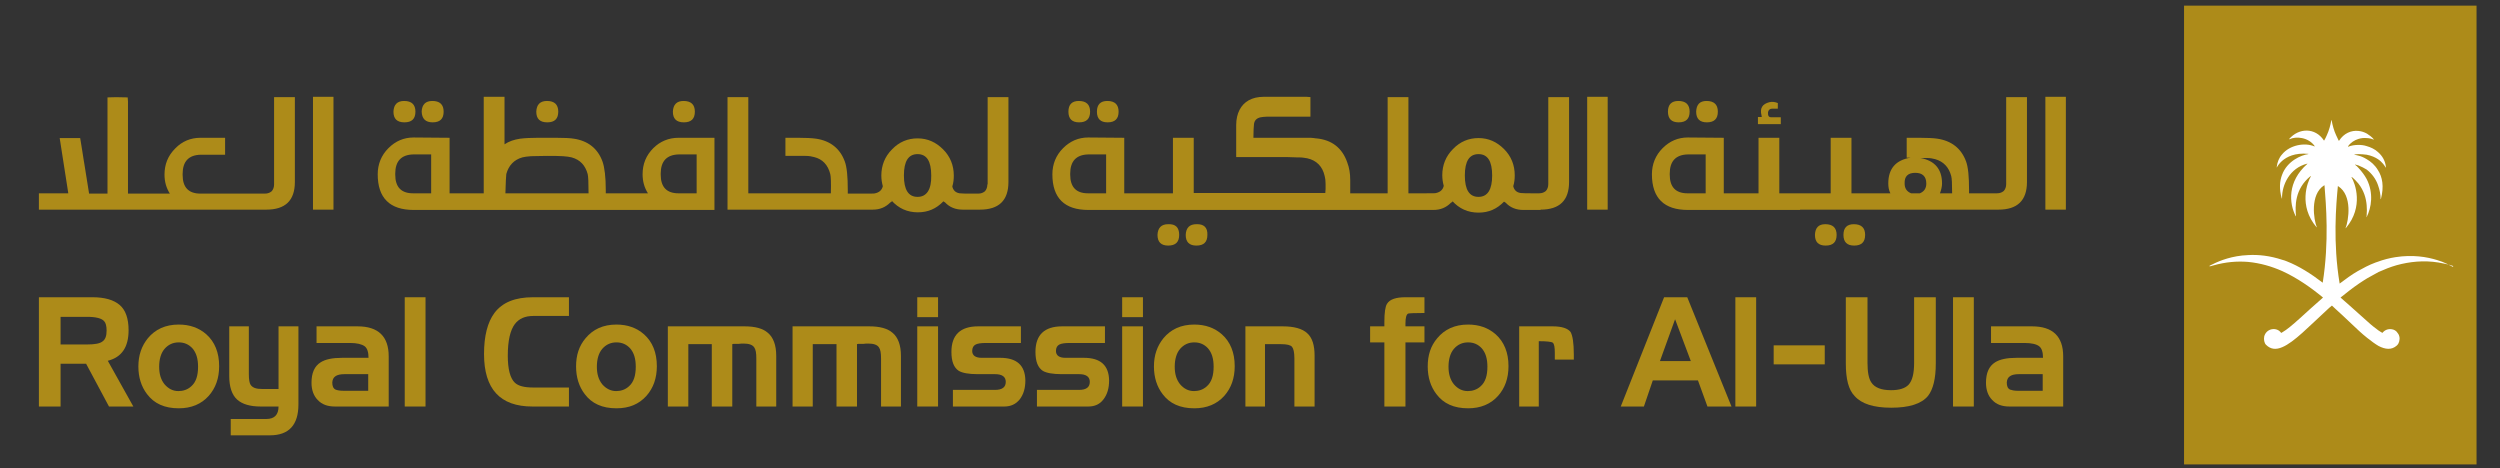 <?xml version="1.0" encoding="utf-8"?>
<!-- Generator: Adobe Illustrator 22.0.1, SVG Export Plug-In . SVG Version: 6.00 Build 0)  -->
<svg version="1.1" id="Layer_1" xmlns="http://www.w3.org/2000/svg" xmlns:xlink="http://www.w3.org/1999/xlink" x="0px" y="0px"
	 viewBox="0 0 841.9 157.7" style="enable-background:new 0 0 841.9 157.7;" xml:space="preserve">
<rect x="0" y="0" width="841.9" height="157.7" fill="#333333" stroke="none"/>
<style type="text/css">
	.st0{fill:#AD8B19;}
	.st1{fill:#FFFFFF;}
</style>
<g>
	<g id="XMLID_352_">
		<g id="XMLID_442_">
			<g id="XMLID_443_">
				<g id="XMLID_497_">
					<path id="XMLID_498_" class="st0" d="M92.3,62.1c0,1-0.3,1.7-0.8,2.3c-0.6,0.5-1.3,0.8-2.3,0.8h-2.4h-1.5H67.5
						c-4,0-6-2.1-6-6.3v-0.3c0-4.2,2-6.4,6.1-6.5l2.5,0h5.7v-5.7l-8.3,0c-3.3,0-6.2,1.2-8.5,3.6c-2.4,2.4-3.6,5.3-3.6,8.8
						c0,2.4,0.6,4.5,1.8,6.4h-7.1h-1.5h-5.5v-31l-0.1-1.4c-3-0.1-5.3-0.1-6.8,0v32.4H30l-1.5-9.4c-0.2-1.3-0.5-2.9-0.8-5
						c-0.3-2.1-0.6-3.5-0.7-4.3h-6.9L23,65.1h-9.9v5.5h35.6h1.5h35h1.5h3c6.4,0,9.6-3.1,9.6-9.3V32.7h-7V62.1z"/>
				</g>
				<g id="XMLID_495_">
					<rect id="XMLID_496_" x="105.4" y="32.6" class="st0" width="6.9" height="38"/>
				</g>
				<g id="XMLID_493_">
					<path id="XMLID_494_" class="st0" d="M136.2,41.2c2.5,0,3.7-1.2,3.7-3.6c0-2.4-1.3-3.6-3.8-3.6c-2.3,0-3.5,1.2-3.6,3.6
						C132.5,40,133.7,41.2,136.2,41.2z"/>
				</g>
				<g id="XMLID_491_">
					<path id="XMLID_492_" class="st0" d="M145.7,41.2c2.5,0,3.7-1.2,3.7-3.6c0-2.4-1.3-3.6-3.8-3.6c-2.3,0-3.5,1.2-3.6,3.6
						C142.1,40,143.3,41.2,145.7,41.2z"/>
				</g>
				<g id="XMLID_489_">
					<path id="XMLID_490_" class="st0" d="M184.3,41.2c2.5,0,3.7-1.2,3.7-3.6c0-2.4-1.3-3.6-3.8-3.6c-2.3,0-3.5,1.2-3.6,3.6
						C180.6,40,181.8,41.2,184.3,41.2z"/>
				</g>
				<g id="XMLID_487_">
					<path id="XMLID_488_" class="st0" d="M230.3,41.2c2.5,0,3.7-1.2,3.7-3.6c0-2.4-1.3-3.6-3.8-3.6c-2.3,0-3.5,1.2-3.6,3.6
						C226.6,40,227.8,41.2,230.3,41.2z"/>
				</g>
				<g id="XMLID_481_">
					<path id="XMLID_482_" class="st0" d="M220,49.9c-2.4,2.4-3.6,5.3-3.6,8.8c0,2.4,0.6,4.5,1.8,6.4h-7.3h-1.5H204V64
						c0-4.4-0.4-7.6-1.1-9.6c-1.6-4.4-4.9-7-9.7-7.7c-1.1-0.2-3.2-0.3-6.1-0.3h-5.8c-2.4,0-4.5,0.1-6.1,0.3
						c-2.1,0.3-3.8,0.9-5.3,1.9v-16h-7v32.5h-4.7H156h-4.6V46.4l-12.1-0.1c-3.3,0-6.1,1.2-8.5,3.6c-2.4,2.4-3.6,5.4-3.6,8.8
						c0,8,4.1,12,12.1,12H156h2.3h51.1h1.5h29.7V46.4l-12.1,0C225.2,46.4,222.3,47.6,220,49.9z M139.1,65.1c-4,0-6-2.1-6-6.3v-0.3
						c0-4.2,2-6.4,6.1-6.5l2.5,0h3.5l0,13.1H139.1z M170.2,65.1c0.1-3.6,0.2-5.7,0.3-6.5c0.8-2.9,2.6-4.8,5.4-5.6
						c0.7-0.2,1.7-0.3,2.9-0.4c1.5,0,3.3-0.1,5.4-0.1c2.1,0,3.9,0,5.4,0.1c1.2,0.1,2.2,0.2,2.9,0.4c2.9,0.8,4.6,2.7,5.4,5.6
						c0.2,0.7,0.3,2.9,0.3,6.5H170.2z M234.6,52l0,0.7l0,12.4h-6.1c-4,0-6-2.1-6-6.3v-0.3c0-4.2,2-6.4,6.1-6.5l2.5,0H234.6z"/>
				</g>
				<g id="XMLID_477_">
					<path id="XMLID_478_" class="st0" d="M332.5,62.1c0,1-0.3,1.7-0.8,2.3c-0.6,0.5-1.3,0.8-2.3,0.8H327c-1.6,0-2.9,0-3.8-0.1
						c-1.4-0.2-2.2-1-2.5-2.3c0.4-1.3,0.5-2.5,0.5-3.7c0-3.4-1.2-6.4-3.6-8.8c-2.4-2.4-5.2-3.7-8.6-3.7c-3.3,0-6.2,1.2-8.6,3.7
						c-2.4,2.4-3.6,5.4-3.6,8.8c0,1.3,0.2,2.5,0.5,3.6c-0.3,1.3-1.2,2.1-2.6,2.4c-0.1,0.1-1.4,0.1-3.8,0.1h-5.4V64
						c0-4.5-0.3-7.7-1-9.6c-1.6-4.4-4.9-7-9.7-7.7c-1.4-0.2-3.5-0.3-6.1-0.3h-4.2v6.1c0.1,0,0.6,0,1.3,0c0.6,0,1.4,0,2.2,0
						c0.8,0,1.5,0,2,0c0.5,0,0.9,0,1.3,0c1.2,0,2.2,0.2,2.9,0.4c2.8,0.7,4.6,2.6,5.4,5.7c0.2,0.7,0.3,2.9,0.2,6.5H259h-1.5h-5.5
						V32.7h-7v37.9h12.5h1.5h32h1.5h1.4c2.4,0,4.3-0.8,5.9-2.4l0.6-0.4l-0.2-0.3c2.4,2.7,5.4,4,8.9,4c3.4,0,6.2-1.2,8.6-3.7l0.6,0.4
						c1.5,1.6,3.5,2.4,5.9,2.4h1.4h1.5h2.9c6.4,0,9.6-3.1,9.6-9.3V32.7h-7V62.1z M309,66.3c-3.1,0-4.6-2.4-4.6-7.2
						c0-4.8,1.5-7.2,4.6-7.2c3.1,0,4.6,2.4,4.6,7.2C313.7,63.8,312.1,66.3,309,66.3z"/>
				</g>
				<g id="XMLID_475_">
					<path id="XMLID_476_" class="st0" d="M359.8,37.6c0,2.4,1.2,3.6,3.6,3.6c2.5,0,3.7-1.2,3.7-3.6c0-2.4-1.3-3.6-3.8-3.6
						C361,34,359.8,35.2,359.8,37.6z"/>
				</g>
				<g id="XMLID_473_">
					<path id="XMLID_474_" class="st0" d="M369.4,37.6c0,2.4,1.2,3.6,3.6,3.6c2.5,0,3.7-1.2,3.7-3.6c0-2.4-1.3-3.6-3.8-3.6
						C370.6,34,369.4,35.2,369.4,37.6z"/>
				</g>
				<g id="XMLID_471_">
					<path id="XMLID_472_" class="st0" d="M393.4,75.5c-2.3,0-3.5,1.2-3.6,3.6c0,2.4,1.2,3.6,3.6,3.6c2.5,0,3.7-1.2,3.7-3.6
						C397.1,76.6,395.9,75.4,393.4,75.5z"/>
				</g>
				<g id="XMLID_469_">
					<path id="XMLID_470_" class="st0" d="M402.9,75.5c-2.3,0-3.5,1.2-3.6,3.6c0,2.4,1.2,3.6,3.6,3.6c2.5,0,3.7-1.2,3.7-3.6
						C406.7,76.6,405.4,75.4,402.9,75.5z"/>
				</g>
				<g id="XMLID_464_">
					<path id="XMLID_465_" class="st0" d="M518.8,70.6c6.4,0,9.6-3.1,9.6-9.3V32.7h-7v29.3c0,1-0.3,1.7-0.8,2.3
						c-0.6,0.5-1.3,0.8-2.3,0.8h-2.4c-1.6,0-2.9,0-3.8-0.1c-1.4-0.2-2.2-1-2.5-2.3c0.4-1.3,0.5-2.5,0.5-3.7c0-3.4-1.2-6.4-3.6-8.8
						c-2.4-2.4-5.2-3.7-8.6-3.7c-3.3,0-6.2,1.2-8.6,3.7c-2.4,2.4-3.6,5.4-3.6,8.8c0,1.3,0.2,2.5,0.5,3.6c-0.3,1.3-1.2,2.1-2.6,2.4
						c-0.1,0.1-1.4,0.1-3.8,0.1h-5.5V32.7h-7v32.4h-5.6h-1.5h-5.5v-4.5c0-2.1-0.3-4.1-1-5.9c-1.7-4.9-5.2-7.6-10.4-8.1
						c-0.1,0-0.4,0-0.8-0.1c-0.4,0-0.8-0.1-1.1-0.1v0h-19.3c0-2.3,0.1-3.8,0.2-4.7c0.2-1.2,0.9-1.9,2.2-2.2c0.7-0.1,1.4-0.2,2-0.2
						h14.8v-6.6l-1.3-0.1h-14.4c-1,0-1.9,0.1-2.8,0.3c-3.3,0.8-5.4,3-6.2,6.4c-0.2,0.9-0.3,1.8-0.3,2.8l0,10.8c2.8,0,5.7,0,8.5,0
						c2.3,0,5.1,0,8.4,0h0.4l3.1,0.1h0.1h0h0h0h0h0h0h0h0l0,0h0h0h0h0h0h0h0h0h0h0.1h0h0h0h0h0h0h0h0h0h0h0h0h0h0h0.1h0h0h0h0h0h0h0
						h0h0h0.1h0h0h0h0h0h0l0,0h0h0.1h0h0h0h0h0h0h0.1h0h0h0h0h0h0h0.1h0h0h0c1.2,0,2.1,0.2,2.8,0.3c3.2,0.7,5.2,2.8,5.9,6
						c0.2,0.7,0.3,1.6,0.3,2.6v1.8l-0.1,1.3h-40h-1.5H402V46.4h-7v18.7h-9.5h-2.3h-4.6V46.4l-12.1-0.1c-3.3,0-6.1,1.2-8.5,3.6
						c-2.4,2.4-3.6,5.4-3.6,8.8c0,8,4.1,12,12.1,12h16.8h2.3h22h1.5h51.2h1.5h18h1.5h1.4c2.4,0,4.3-0.8,5.9-2.4l0.6-0.4l-0.2-0.3
						c2.4,2.7,5.4,4,8.9,4c3.4,0,6.2-1.2,8.6-3.7l0.6,0.4c1.5,1.6,3.5,2.4,5.9,2.4h1.4h1.5H518.8z M366.4,65.1c-4,0-6-2.1-6-6.3
						v-0.3c0-4.2,2-6.4,6.1-6.5l2.5,0h3.5l0,13.1H366.4z M497.9,66.3c-3.1,0-4.6-2.4-4.6-7.2c0-4.8,1.5-7.2,4.6-7.2
						c3.1,0,4.6,2.4,4.6,7.2C502.5,63.8,501,66.3,497.9,66.3z"/>
				</g>
				<g id="XMLID_462_">
					<rect id="XMLID_463_" x="534.5" y="32.6" class="st0" width="6.9" height="38"/>
				</g>
				<g id="XMLID_460_">
					<path id="XMLID_461_" class="st0" d="M561.7,37.6c0,2.4,1.2,3.6,3.6,3.6c2.5,0,3.7-1.2,3.7-3.6c0-2.4-1.3-3.6-3.8-3.6
						C562.9,34,561.7,35.2,561.7,37.6z"/>
				</g>
				<g id="XMLID_458_">
					<path id="XMLID_459_" class="st0" d="M571.2,37.6c0,2.4,1.2,3.6,3.6,3.6c2.5,0,3.7-1.2,3.7-3.6c0-2.4-1.3-3.6-3.8-3.6
						C572.4,34,571.3,35.2,571.2,37.6z"/>
				</g>
				<g id="XMLID_456_">
					<path id="XMLID_457_" class="st0" d="M592,41.8h7.7v-2.3l-3.2,0c-0.7,0-1-0.3-1.1-1l0-0.7c0.1-0.7,0.6-1.2,1.3-1.2
						c0.1,0,0.6,0,1.5,0l0.5,0v-1.9c-1-0.4-1.9-0.5-2.8-0.3c-2.4,0.6-3.3,2-2.7,4.4l0.1,0.6H592V41.8z"/>
				</g>
				<g id="XMLID_454_">
					<path id="XMLID_455_" class="st0" d="M611.2,79.1c0,2.4,1.2,3.6,3.6,3.6c2.5,0,3.7-1.2,3.7-3.6c0-2.4-1.3-3.6-3.8-3.6
						C612.4,75.5,611.3,76.7,611.2,79.1z"/>
				</g>
				<g id="XMLID_452_">
					<path id="XMLID_453_" class="st0" d="M620.8,79.1c0,2.4,1.2,3.6,3.6,3.6c2.5,0,3.7-1.2,3.7-3.6c0-2.4-1.3-3.6-3.8-3.6
						C622,75.5,620.8,76.7,620.8,79.1z"/>
				</g>
				<g id="XMLID_446_">
					<path id="XMLID_447_" class="st0" d="M606.2,70.6H629h1.5h38.1h1.5h2.9c6.4,0,9.6-3.1,9.6-9.3V32.7h-7v29.3
						c0,1-0.3,1.7-0.8,2.3c-0.6,0.5-1.3,0.8-2.3,0.8h-3.9v0l-5.5,0V64c0-4.5-0.3-7.7-1-9.6c-1.6-4.4-4.9-7-9.7-7.7
						c-1.3-0.2-3.4-0.3-6.1-0.3h-4.2v6.7l1.3,0c-5,0.8-7.5,3.7-7.5,8.7c0,1.2,0.2,2.3,0.7,3.3h-6.1H629h-5.5V46.4h-7v18.7h-10.3
						h-1.5h-5.5V46.4h-7v18.7h-4.8h-2.3h-4.6V46.4l-12.1-0.1c-3.3,0-6.1,1.2-8.5,3.6c-2.4,2.4-3.6,5.4-3.6,8.8c0,8,4.1,12,12.1,12
						h16.8h2.3h17.3H606.2z M648.8,53.2c1.2,0,2.2,0.2,2.9,0.4c2.8,0.8,4.6,2.7,5.4,5.7c0.2,0.7,0.3,2.7,0.3,5.8h-4.1
						c0.4-1.1,0.7-2.2,0.7-3.3c0-4.8-2.4-7.7-7.3-8.6C647.8,53.2,648.5,53.2,648.8,53.2z M645,58.2c2.4,0,3.7,1.2,3.7,3.6
						c0,1.6-0.7,2.7-2.2,3.3h-2.9c-1.5-0.6-2.2-1.7-2.2-3.3C641.3,59.4,642.5,58.2,645,58.2z M568.3,65.1c-4,0-6-2.1-6-6.3v-0.3
						c0-4.2,2-6.4,6.1-6.5l2.5,0h3.5l0,13.1H568.3z"/>
				</g>
				<g id="XMLID_444_">
					<rect id="XMLID_445_" x="688.8" y="32.6" class="st0" width="6.9" height="38"/>
				</g>
			</g>
		</g>
		<g id="XMLID_437_">
			<g id="XMLID_440_">
				<rect id="XMLID_441_" x="735.5" y="1.9" class="st0" width="98.5" height="154.5"/>
			</g>
			<g id="XMLID_438_">
				<path id="XMLID_439_" class="st1" d="M825.9,89.8c-1-0.5-2.7-1.5-5.1-2.2c-3.5-1.1-8.3-1.9-14.1-1c-1.9,0.3-4,0.8-6.1,1.6
					c-0.2,0.1-0.4,0.1-0.6,0.2c-1.1,0.4-2.2,0.9-3.2,1.4c-0.9,0.5-1.8,1-2.8,1.5c-2.1,1.2-4.1,2.7-6.1,4.2
					c-2.3-13.8-1.2-26.5-0.6-32.8c0,0,0-0.1,0.1,0c4.9,3.1,3.5,11.6,2.5,14.1c0,0,0.1,0.1,0.1,0c6.1-7.2,3.1-15.1,1.9-17.1
					c0,0,0-0.1,0.1-0.1c0.9,0.7,1.6,1.5,2.2,2.2c1.9,2.4,2.6,5,2.8,7.3c0.1,1.2,0.1,2.3,0,3.3c0,0.3,0,0.5-0.1,0.7c0,0,0,0,0.1,0
					c0,0,0,0,0,0c1.6-3.2,2.4-8.1,0-12.8c-0.7-1.3-1.6-2.5-2.8-3.8c-0.3-0.4-0.7-0.7-1.1-1c0,0,0-0.1,0-0.1c0.4,0.1,0.7,0.2,1.1,0.3
					c1,0.4,2,0.9,2.8,1.4c1.8,1.4,3.1,3.2,3.8,5.2c0.6,1.6,0.9,3.3,0.9,4.7c0,0.1,0.1,0.1,0.1,0c1.1-4.2,0.5-7.4-1-9.7
					c-1-1.7-2.4-2.9-3.8-3.7c-1-0.6-1.9-1-2.8-1.2c-0.5-0.1-0.9-0.2-1.3-0.3c-0.1,0,0-0.1,0-0.1c0.5,0,0.9-0.1,1.3-0.1
					c1,0,1.9,0.1,2.8,0.2c1.6,0.3,2.9,0.9,3.8,1.5c1.5,1,2.3,2.3,2.6,2.8c0,0,0.1,0,0.1,0c-0.2-2.2-1.2-3.9-2.7-5.2
					c-1.1-1-2.4-1.6-3.8-2c-0.9-0.3-1.8-0.4-2.8-0.4c-1.2,0-2.4,0.2-3.4,0.6c0,0-0.1,0-0.1-0.1c0.9-1.3,2.2-2.1,3.5-2.5
					c0.9-0.3,1.9-0.4,2.8-0.3c0.8,0,1.6,0.2,2.3,0.5c0,0,0.1,0,0.1-0.1c-0.7-0.8-1.5-1.4-2.3-1.9c-0.9-0.5-1.8-0.8-2.8-0.9
					c-2.5-0.3-5,0.8-6.6,3.3c0,0-0.1,0-0.1,0c-0.3-0.6-0.6-1.2-0.9-1.9c-0.7-1.5-1.2-3.3-1.5-5c0-0.1-0.1-0.1-0.1,0
					c-0.3,1.7-0.8,3.5-1.5,5c-0.3,0.7-0.6,1.3-0.9,1.8c0,0-0.1,0-0.1,0c-2.9-4.4-8.4-4.3-11.7-0.5c0,0,0,0.1,0.1,0.1
					c2.2-1.1,6.4-0.7,8.5,2.3c0,0,0,0.1-0.1,0.1c-3.2-1.4-8.3-0.5-10.9,2.7c-1,1.1-1.6,2.6-1.8,4.3c0,0.1,0.1,0.1,0.1,0
					c0.2-0.4,0.7-1.2,1.7-2.1c1.6-1.4,4.3-2.8,8.8-2.4c0.1,0,0.1,0.1,0,0.1c-2.3,0.3-7.1,2.3-8.8,7c-0.8,2.1-1,4.7-0.1,7.9
					c0,0.1,0.1,0,0.1,0c0-0.1,0-0.1,0-0.2c0-4.3,2.5-10,8.5-11.5c0,0,0.1,0.1,0,0.1c-6.8,6-6.1,13.3-3.9,17.6c0,0,0.1,0,0.1,0
					c-0.3-3.3-0.5-9.1,4.9-13.5c0,0,0.1,0,0.1,0.1c-1.2,2-4.2,9.9,1.9,17.1c0,0,0.1,0,0.1,0c-1-2.4-2.4-11,2.5-14.1c0,0,0.1,0,0.1,0
					c0.5,6.3,1.6,19-0.6,32.8c-3.9-3-8-5.6-12.1-7.2c-0.5-0.2-1-0.4-1.5-0.5c-4.2-1.4-8.1-1.8-11.5-1.6c-5.4,0.2-9.6,1.9-11.8,3
					c-0.5,0.2-0.8,0.4-1.2,0.6c-0.1,0.1,0,0.2,0.1,0.2c0.4-0.1,0.7-0.2,1.1-0.3c4.2-1.2,8.1-1.5,11.8-1.2c4.1,0.4,7.9,1.5,11.5,3.1
					c5,2.3,9.6,5.5,13.7,8.9c-5.8,5-10.7,10-13.7,11.7c-0.2,0.1-0.3,0.2-0.4,0.2c-0.7-1-1.9-1.5-3.3-1.2c-1.2,0.3-2.1,1.2-2.4,2.4
					c-0.2,1,0,2.2,0.6,2.8c1.6,1.6,3.4,1.7,5.5,0.8c4-1.7,9-7,15.1-12.6c0.5-0.5,1-0.9,1.6-1.4c0.5,0.5,1,0.9,1.5,1.4
					c2.8,2.5,5.3,5,7.6,7.1c1,0.9,1.9,1.7,2.8,2.4c1.4,1.1,2.6,2,3.8,2.7c2.3,1.2,4.4,1.4,6.1-0.1c0.1-0.1,0.2-0.2,0.3-0.3
					c0.4-0.4,0.9-1.7,0.6-2.8c-0.1-0.6-0.5-1.1-0.9-1.6c-0.4-0.4-0.9-0.7-1.5-0.8c-1.4-0.3-2.6,0.3-3.3,1.2
					c-0.4-0.2-0.8-0.5-1.3-0.8c-1.1-0.8-2.4-1.8-3.8-3.1c-0.9-0.8-1.8-1.6-2.8-2.5c-1.9-1.7-4-3.6-6.2-5.5c2-1.6,4-3.2,6.2-4.7
					c0.9-0.6,1.8-1.2,2.8-1.8c1.2-0.7,2.5-1.4,3.8-2.1c2-0.9,4-1.7,6.1-2.3c4.4-1.2,9.1-1.7,14.1-0.9c1.6,0.3,3.3,0.6,5,1.2
					C825.9,90,826,89.8,825.9,89.8"/>
			</g>
		</g>
		<g id="XMLID_353_">
			<g id="XMLID_433_">
				<path id="XMLID_434_" class="st0" d="M20.4,136.9h-7.3v-36.8h18c4.2,0,7.2,0.9,9.2,2.6c2,1.7,3,4.6,3,8.5c0,5.7-2.3,9.1-7,10.3
					l8.6,15.4h-8.2L29,122.5h-8.6V136.9z M29.4,106.7h-9v9.3h9c2.5,0,4.2-0.3,5.1-1c1-0.7,1.4-1.9,1.4-3.7c0-1.5-0.3-2.6-0.8-3.1
					C34.3,107.2,32.3,106.7,29.4,106.7z"/>
			</g>
			<g id="XMLID_429_">
				<path id="XMLID_430_" class="st0" d="M60.2,137.5c-4.8,0-8.3-1.6-10.7-4.8c-1.9-2.5-2.9-5.6-2.9-9.3c0-3.8,1.1-6.9,3.2-9.5
					c2.5-3,5.9-4.6,10.4-4.6c3.7,0,6.8,1.1,9.3,3.3c2.8,2.5,4.3,6.1,4.3,10.7c0,4.1-1.2,7.4-3.5,10
					C67.8,136.1,64.4,137.5,60.2,137.5z M60.1,131.7c1.6,0,3.1-0.5,4.3-1.6c1.6-1.4,2.3-3.6,2.3-6.6c0-2.7-0.6-4.7-1.9-6.2
					c-1.2-1.3-2.7-2-4.6-2c-1.9,0-3.5,0.7-4.8,2.2c-1.2,1.4-1.8,3.5-1.8,6c0,2.5,0.6,4.4,1.8,5.9C56.7,130.9,58.2,131.7,60.1,131.7z
					"/>
			</g>
			<g id="XMLID_426_">
				<path id="XMLID_427_" class="st0" d="M88.3,131h5.5v-21.1h6.7v26.3c0,6.9-3.2,10.4-9.6,10.4H77.7v-5.5h12c2.7,0,4.1-1.4,4.1-4.2
					h-6c-3.6,0-6.2-0.8-7.9-2.3c-1.8-1.6-2.7-4.3-2.7-8v-16.7h6.6V126c0,1.8,0.2,3,0.6,3.6C85.1,130.6,86.3,131,88.3,131z"/>
			</g>
			<g id="XMLID_422_">
				<path id="XMLID_423_" class="st0" d="M117.9,115.5h-11.3v-5.6h13.8c7,0,10.5,3.4,10.5,10.1v16.9h-18.1c-2.5,0-4.4-0.7-5.8-2.2
					c-1.4-1.4-2.1-3.4-2.1-5.8c0-3.3,1-5.6,3.1-6.9c1.6-1,3.9-1.5,7.2-1.5h8.9c0-1.9-0.4-3.2-1.3-3.9
					C121.8,115.9,120.2,115.5,117.9,115.5z M115.6,131.6h8.4v-5.6h-8c-2.7,0-4,0.9-4.1,2.8c0,1.2,0.3,2,1.1,2.4
					C113.5,131.4,114.4,131.6,115.6,131.6z"/>
			</g>
			<g id="XMLID_419_">
				<path id="XMLID_420_" class="st0" d="M136.3,100.1h7v36.8h-7V100.1z"/>
			</g>
			<g id="XMLID_416_">
				<path id="XMLID_417_" class="st0" d="M191.6,100.1v6.3h-12c-2.8,0-4.8,0.9-6.2,2.7c-1.6,2.1-2.4,5.7-2.4,10.7
					c0,4.5,0.8,7.6,2.4,9.1c1.2,1.1,3.2,1.6,6.2,1.6h12v6.4h-12.3c-10.9,0-16.3-5.9-16.3-17.7c0-6.1,1.2-10.7,3.5-13.8
					c2.7-3.6,7-5.3,13-5.3H191.6z"/>
			</g>
			<g id="XMLID_412_">
				<path id="XMLID_413_" class="st0" d="M207.6,137.5c-4.8,0-8.3-1.6-10.7-4.8c-1.9-2.5-2.9-5.6-2.9-9.3c0-3.8,1-6.9,3.2-9.5
					c2.5-3,5.9-4.6,10.4-4.6c3.7,0,6.8,1.1,9.3,3.3c2.8,2.5,4.3,6.1,4.3,10.7c0,4.1-1.2,7.4-3.5,10
					C215.2,136.1,211.9,137.5,207.6,137.5z M207.5,131.7c1.6,0,3.1-0.5,4.3-1.6c1.6-1.4,2.3-3.6,2.3-6.6c0-2.7-0.6-4.7-1.9-6.2
					c-1.2-1.3-2.7-2-4.6-2c-1.9,0-3.5,0.7-4.8,2.2c-1.2,1.4-1.8,3.5-1.8,6c0,2.5,0.6,4.4,1.8,5.9
					C204.1,130.9,205.7,131.7,207.5,131.7z"/>
			</g>
			<g id="XMLID_409_">
				<path id="XMLID_410_" class="st0" d="M231.6,136.9h-6.7v-27h25.8c3.6,0,6.2,0.7,7.9,2.2c1.8,1.5,2.8,4.1,2.8,7.7v17.1h-6.7
					v-16.2c0-1.8-0.2-3-0.7-3.7c-0.6-0.9-1.8-1.3-3.6-1.3c-0.5,0-1.1,0-1.6,0.1h-1.2c-0.5,0-0.8,0-1,0.1v21h-6.9v-21h-7.9V136.9z"/>
			</g>
			<g id="XMLID_406_">
				<path id="XMLID_407_" class="st0" d="M273.6,136.9h-6.7v-27h25.8c3.6,0,6.2,0.7,7.9,2.2c1.8,1.5,2.8,4.1,2.8,7.7v17.1h-6.7
					v-16.2c0-1.8-0.2-3-0.7-3.7c-0.6-0.9-1.8-1.3-3.6-1.3c-0.5,0-1.1,0-1.6,0.1h-1.2c-0.5,0-0.8,0-1,0.1v21h-6.9v-21h-8V136.9z"/>
			</g>
			<g id="XMLID_402_">
				<path id="XMLID_403_" class="st0" d="M308.9,100.1h7v6.7h-7V100.1z M308.9,109.9h7v27h-7V109.9z"/>
			</g>
			<g id="XMLID_399_">
				<path id="XMLID_400_" class="st0" d="M338.2,136.9h-17.3v-5.6h14.2c2.4,0,3.6-0.9,3.6-2.7c0-1.7-1.2-2.6-3.6-2.6h-5.9
					c-3,0-5.1-0.4-6.3-1.1c-1.7-1.1-2.5-3.2-2.5-6.4c0-5.7,3-8.6,9-8.6h14.4v5.6H332c-1.7,0-2.8,0.2-3.4,0.5
					c-0.8,0.4-1.2,1.1-1.2,2.2c0,1.5,1.1,2.3,3.2,2.3h6.2c5.6,0,8.4,2.5,8.5,7.6c0,2.6-0.6,4.7-1.9,6.4
					C342.1,136.1,340.4,136.9,338.2,136.9z"/>
			</g>
			<g id="XMLID_396_">
				<path id="XMLID_397_" class="st0" d="M366.5,136.9h-17.3v-5.6h14.2c2.4,0,3.6-0.9,3.6-2.7c0-1.7-1.2-2.6-3.6-2.6h-5.9
					c-3,0-5.1-0.4-6.3-1.1c-1.7-1.1-2.5-3.2-2.5-6.4c0-5.7,3-8.6,9-8.6h14.4v5.6h-11.9c-1.7,0-2.8,0.2-3.4,0.5
					c-0.8,0.4-1.2,1.1-1.2,2.2c0,1.5,1.1,2.3,3.2,2.3h6.2c5.6,0,8.4,2.5,8.5,7.6c0,2.6-0.6,4.7-1.9,6.4
					C370.4,136.1,368.7,136.9,366.5,136.9z"/>
			</g>
			<g id="XMLID_392_">
				<path id="XMLID_393_" class="st0" d="M377.9,100.1h7v6.7h-7V100.1z M377.9,109.9h7v27h-7V109.9z"/>
			</g>
			<g id="XMLID_388_">
				<path id="XMLID_389_" class="st0" d="M402.2,137.5c-4.8,0-8.3-1.6-10.7-4.8c-1.9-2.5-2.9-5.6-2.9-9.3c0-3.8,1.1-6.9,3.2-9.5
					c2.5-3,5.9-4.6,10.4-4.6c3.7,0,6.8,1.1,9.3,3.3c2.8,2.5,4.3,6.1,4.3,10.7c0,4.1-1.2,7.4-3.5,10
					C409.8,136.1,406.4,137.5,402.2,137.5z M402.1,131.7c1.6,0,3.1-0.5,4.3-1.6c1.6-1.4,2.3-3.6,2.3-6.6c0-2.7-0.6-4.7-1.9-6.2
					c-1.2-1.3-2.7-2-4.6-2c-1.9,0-3.5,0.7-4.8,2.2c-1.2,1.4-1.8,3.5-1.8,6c0,2.5,0.6,4.4,1.8,5.9
					C398.7,130.9,400.2,131.7,402.1,131.7z"/>
			</g>
			<g id="XMLID_385_">
				<path id="XMLID_386_" class="st0" d="M426.1,136.9h-6.7v-27H432c3.8,0,6.6,0.8,8.2,2.3c1.7,1.5,2.5,4,2.5,7.6v17.1h-6.8v-16.2
					c0-2-0.3-3.3-0.8-3.9c-0.5-0.6-1.7-0.9-3.7-0.9h-5.4V136.9z"/>
			</g>
			<g id="XMLID_382_">
				<path id="XMLID_383_" class="st0" d="M473.2,136.9h-7v-21.6h-4.8v-5.4h4.8v-1.5c0-3.1,0.3-5.2,0.9-6.1c0.9-1.5,3-2.2,6.2-2.2
					h6.4v5.3c-3.4,0-5.2,0.1-5.5,0.2c-0.6,0.3-0.9,1.4-0.9,3.4v0.9h6.4v5.4h-6.4V136.9z"/>
			</g>
			<g id="XMLID_378_">
				<path id="XMLID_379_" class="st0" d="M494.4,137.5c-4.8,0-8.3-1.6-10.7-4.8c-1.9-2.5-2.9-5.6-2.9-9.3c0-3.8,1-6.9,3.2-9.5
					c2.5-3,5.9-4.6,10.4-4.6c3.7,0,6.8,1.1,9.3,3.3c2.8,2.5,4.3,6.1,4.3,10.7c0,4.1-1.2,7.4-3.5,10
					C502,136.1,498.6,137.5,494.4,137.5z M494.3,131.7c1.6,0,3.1-0.5,4.3-1.6c1.6-1.4,2.3-3.6,2.3-6.6c0-2.7-0.6-4.7-1.9-6.2
					c-1.2-1.3-2.7-2-4.6-2c-1.9,0-3.5,0.7-4.8,2.2c-1.2,1.4-1.8,3.5-1.8,6c0,2.5,0.6,4.4,1.8,5.9
					C490.9,130.9,492.4,131.7,494.3,131.7z"/>
			</g>
			<g id="XMLID_375_">
				<path id="XMLID_376_" class="st0" d="M518.3,136.9h-6.7v-27h11.3c3.1,0,5.1,0.7,6,1.9c0.7,1.2,1.1,3.7,1.1,7.7v1.6h-6.4v-2.2
					c0-2-0.2-3.1-0.7-3.5c-0.4-0.3-2-0.5-4.7-0.5V136.9z"/>
			</g>
			<g id="XMLID_371_">
				<path id="XMLID_372_" class="st0" d="M553.6,136.9h-7.8l14.6-36.8h7.8l14.9,36.8H575l-3.2-8.8h-15.2L553.6,136.9z M559,121.6
					h10.4l-5.3-14.1L559,121.6z"/>
			</g>
			<g id="XMLID_368_">
				<path id="XMLID_369_" class="st0" d="M584.4,100.1h7v36.8h-7V100.1z"/>
			</g>
			<g id="XMLID_365_">
				<path id="XMLID_366_" class="st0" d="M621.6,122.4v-22.3h7.3v22.1c0,3.1,0.4,5.3,1.3,6.6c1.1,1.7,3.3,2.6,6.6,2.6
					c2.8,0,4.7-0.6,5.9-1.8c1.3-1.4,1.9-3.8,1.9-7.4v-22.1h7.3v22.3c0,5.1-0.9,8.7-2.6,10.9c-2.2,2.7-6.4,4-12.4,4
					c-5.9,0-10-1.3-12.3-3.9C622.5,131.3,621.6,127.6,621.6,122.4z"/>
			</g>
			<g id="XMLID_362_">
				<path id="XMLID_363_" class="st0" d="M657.7,100.1h7v36.8h-7V100.1z"/>
			</g>
			<g id="XMLID_358_">
				<path id="XMLID_359_" class="st0" d="M681.8,115.5h-11.3v-5.6h13.8c7,0,10.5,3.4,10.5,10.1v16.9h-18.1c-2.5,0-4.4-0.7-5.8-2.2
					c-1.4-1.4-2.1-3.4-2.1-5.8c0-3.3,1-5.6,3.1-6.9c1.6-1,3.9-1.5,7.2-1.5h8.9c0-1.9-0.4-3.2-1.3-3.9S684.1,115.5,681.8,115.5z
					 M679.5,131.6h8.4v-5.6h-8c-2.7,0-4,0.9-4.1,2.8c0,1.2,0.3,2,1.1,2.4C677.5,131.4,678.3,131.6,679.5,131.6z"/>
			</g>
			<g id="XMLID_354_">
				<g id="XMLID_355_">
					<path id="XMLID_356_" class="st0" d="M614.5,122.7h-17.2v-6.4h17.2V122.7z"/>
				</g>
			</g>
		</g>
	</g>
</g>
</svg>
